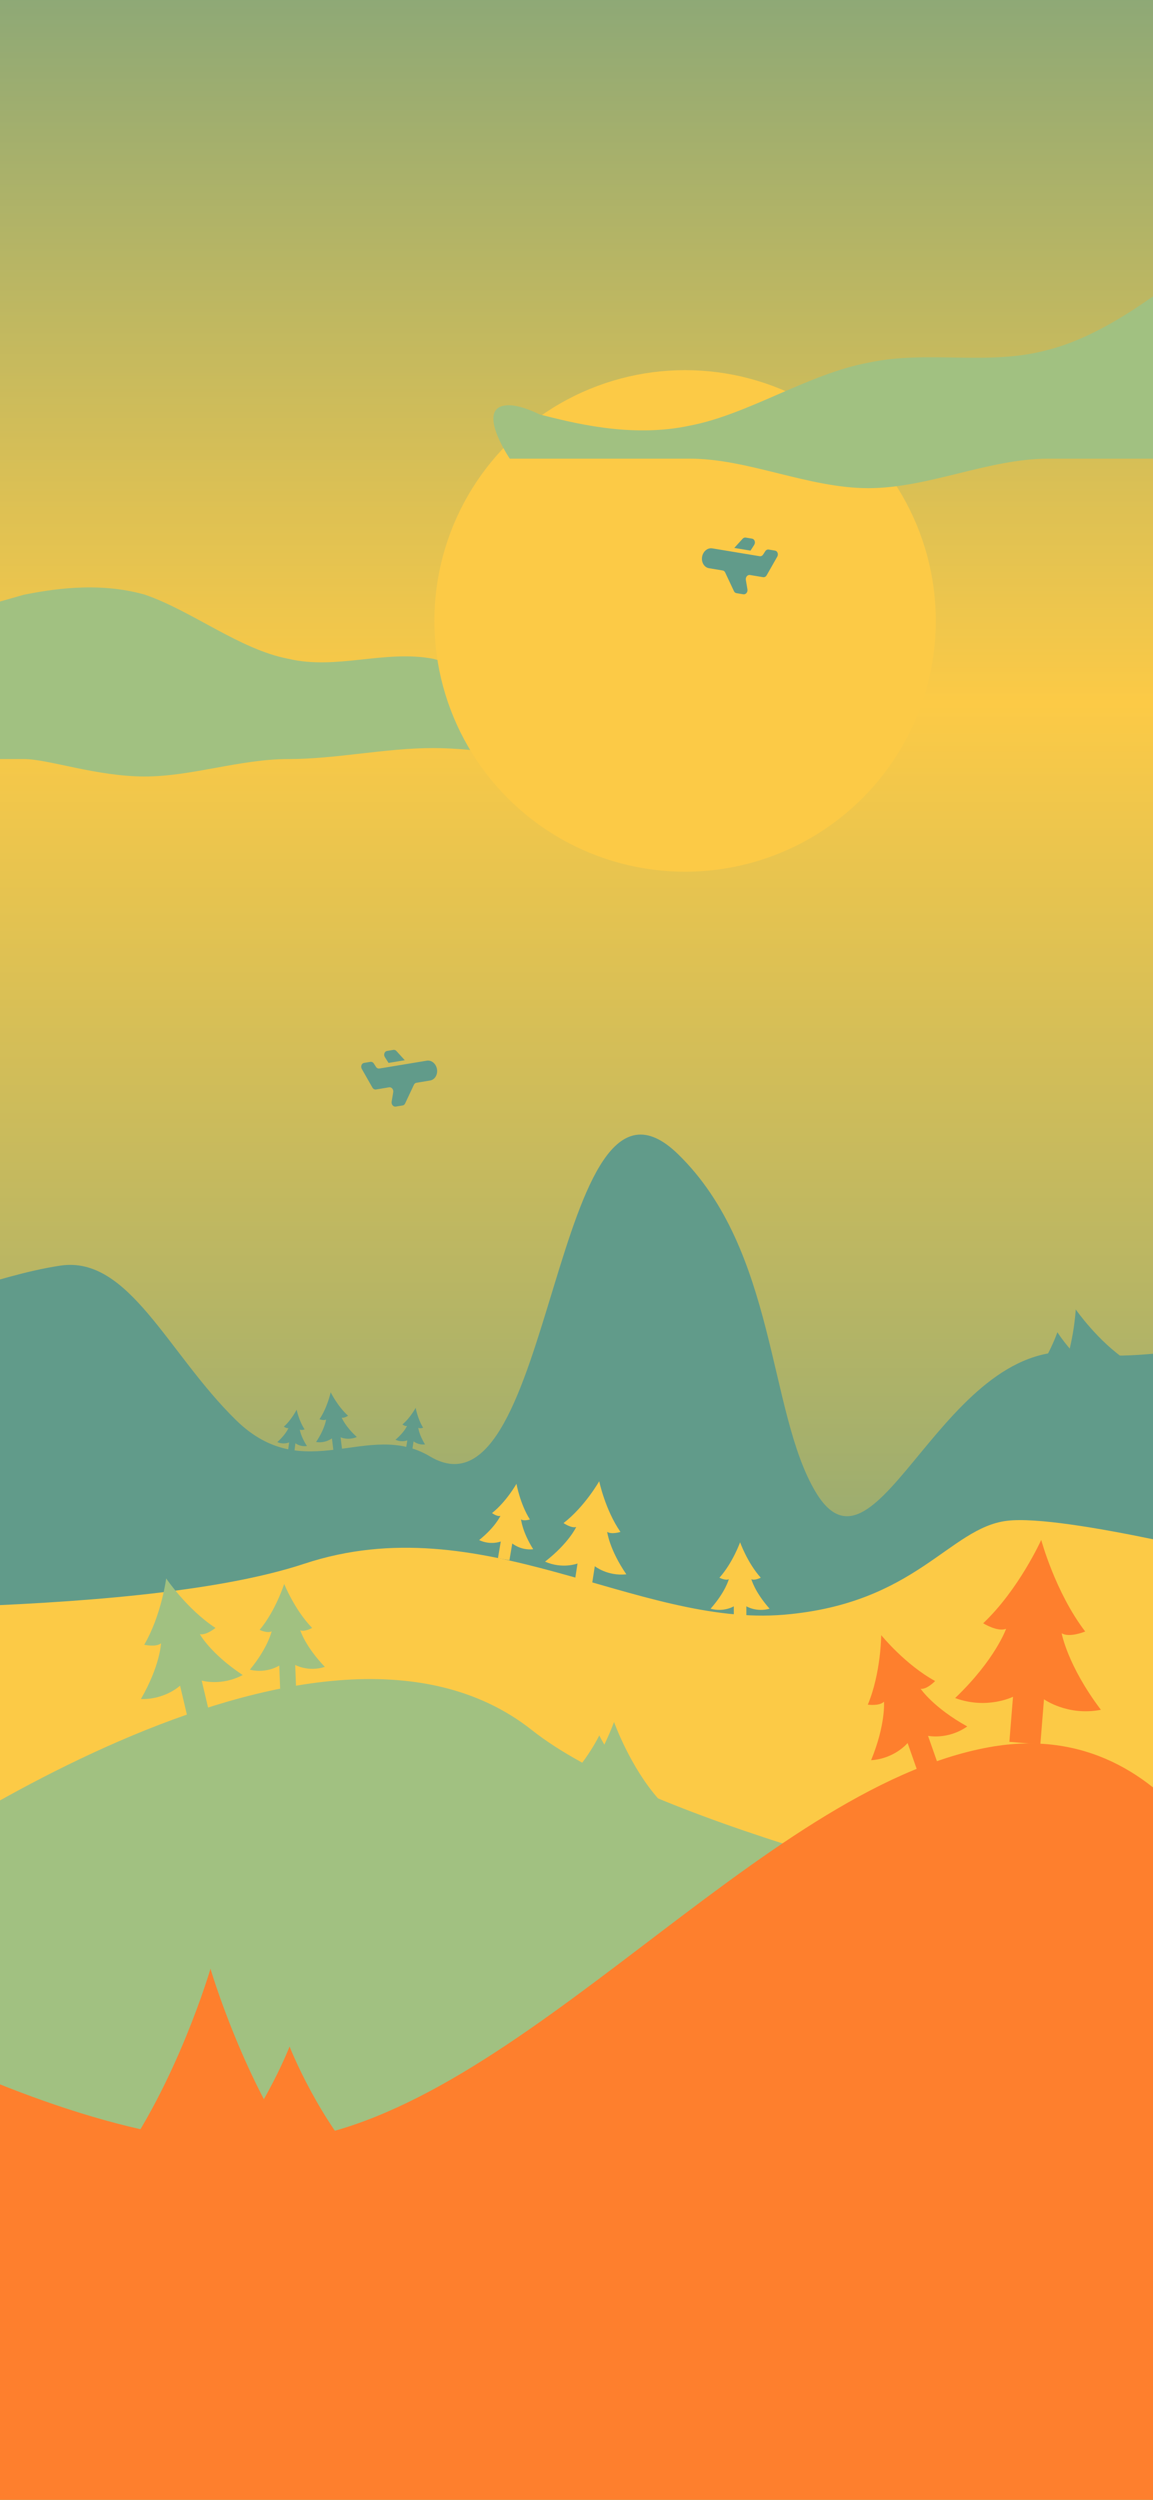 <svg width="430" height="932" viewBox="0 0 430 932" fill="none" xmlns="http://www.w3.org/2000/svg">
<g clip-path="url(#clip0_6_29)">
<rect width="430" height="932" fill="url(#paint0_linear_6_29)"/>
<path fill-rule="evenodd" clip-rule="evenodd" d="M-436 616.006L-423.205 594.865C-410.41 575.646 -384.82 533.364 -359.229 542.974C-333.639 550.661 -308.049 608.318 -282.459 594.865C-256.869 583.334 -231.278 500.692 -205.688 464.176C-182.23 425.738 -156.64 435.348 -131.05 454.567C-105.46 475.708 -79.868 488.565 -54.278 488.565C-28.688 488.565 -3.099 475.708 22.491 471.864C48.081 468.02 62.492 504.536 88.082 529.521C113.673 554.505 137.215 529.167 160.316 542.974C207.012 570.881 205.782 384.578 252.803 430.243C289.805 466.178 286.311 526.574 304.255 556.367C327.441 594.865 352.049 495.808 404.212 504.536C432.345 509.244 478.205 493.005 491 504.536L480.982 542.974L480.983 930H468.188C455.393 930 429.803 930 404.213 930C378.623 930 353.032 930 327.442 930C301.852 930 276.262 930 252.804 930C227.214 930 201.624 930 176.034 930C150.443 930 124.853 930 99.263 930C73.673 930 48.083 930 22.492 930C-3.098 930 -28.688 930 -54.278 930C-79.868 930 -105.459 930 -131.049 930C-156.639 930 -182.229 930 -207.82 930C-231.277 930 -256.867 930 -282.458 930C-308.048 930 -333.638 930 -359.228 930C-384.819 930 -410.409 930 -423.204 930H-435.999L-436 616.006Z" fill="#619B8A"/>
<path d="M113.5 583C47.5 604.833 -100.4 598 -108 602L-94 944C89.667 947.167 459.5 953.8 469.5 955C479.5 956.2 473.667 682 469.5 583C469.5 583 397 564.33 375.5 567C354 569.67 341.7 597.805 292.5 602C237.332 606.704 179.5 561.167 113.5 583Z" fill="#FCCA46"/>
<path d="M198.444 645.088C117.252 580.774 -44.568 698.695 -60.919 709.646C-77.27 720.598 -23.204 992 -23.204 992H625.204L645 762.92C645 762.92 279.635 709.402 198.444 645.088Z" fill="#A1C181"/>
<path d="M107.5 798C24.422 808.431 -107 721.396 -107 721.396V989H467V721.396C467 721.396 441.194 638.317 368.915 651.397C283.296 666.89 193.458 787.207 107.5 798Z" fill="#FE7F2D"/>
<path fill-rule="evenodd" clip-rule="evenodd" d="M0 224.266L9 221.705C18 219.998 36 216.583 54 221.705C71.5 227.681 89.5 242.194 107.5 245.608C125.5 249.877 143.5 242.194 161.5 245.608C179 249.877 197 264.389 206 272.073C206 272.073 213.056 274.942 215 278.902C216.91 282.792 215 283 215 283H206C197 283 179 278.902 161.5 278.902C143.5 278.902 125.5 283 107.5 283C89.5 283 71.5 289.5 54 289.5C36 289.5 18 283 9 283H0V224.266Z" fill="#A1C181"/>
<g filter="url(#filter0_d_6_29)">
<circle cx="255.5" cy="227.5" r="93.5" fill="#FCCA46"/>
</g>
<path fill-rule="evenodd" clip-rule="evenodd" d="M190.113 151.091C194.825 151.213 201.308 154.541 201.308 154.541C212.504 157.3 234.896 163.51 257.287 158.68C279.056 154.541 301.448 139.361 323.839 135.221C346.231 130.391 368.622 136.601 391.013 130.391C412.783 124.871 435.174 106.932 446.37 97.962C446.37 97.962 452.731 92.121 457.566 88.992C492.293 66.52 457.566 171 457.566 171H446.37C435.174 171 412.783 171 391.013 171C368.622 171 346.231 182 323.839 182C301.448 182 279.056 171 257.287 171C234.896 171 212.504 171 201.308 171H190.113C190.113 171 176.359 150.733 190.113 151.091Z" fill="#A1C181"/>
<path d="M124.778 813.672C129.727 815.952 138.8 811.647 138.8 811.647C118.999 791.376 108 763 108 763C108 763 97.001 791.376 77.2 811.647C77.2 811.647 86.272 815.953 91.223 813.672C91.223 813.672 86.272 831.155 64 854.213C83.797 859.278 98.647 850.917 98.647 850.917V876H105.802H110.198H117.353V850.917C117.353 850.917 132.203 859.278 152 854.213C129.727 831.155 124.778 813.672 124.778 813.672Z" fill="#FE7F2D"/>
<path d="M97.756 810.869C103.437 814.328 113.85 807.797 113.85 807.797C91.124 777.046 78.5 734 78.5 734C78.5 734 65.876 777.046 43.15 807.797C43.15 807.797 53.562 814.328 59.244 810.869C59.244 810.869 53.562 837.39 28 872.369C50.722 880.052 67.766 867.368 67.766 867.368V905.419H75.977H81.023H89.234V867.368C89.234 867.368 106.278 880.052 129 872.369C103.437 837.39 97.756 810.869 97.756 810.869Z" fill="#FE7F2D"/>
<path d="M395.942 608.928C398.876 610.703 404.712 608.268 404.712 608.268C393.576 593.693 388.316 574.123 388.316 574.123C388.316 574.123 379.989 592.599 366.665 605.203C366.665 605.203 372.036 608.541 375.217 607.258C375.217 607.258 371.215 618.732 356.213 633.082C368.167 637.463 377.791 632.596 377.791 632.596L376.436 649.412L380.855 649.768L383.57 649.987L387.989 650.343L389.344 633.527C389.344 633.527 398.065 639.871 410.566 637.461C398.055 620.895 395.942 608.928 395.942 608.928Z" fill="#FE7F2D"/>
<path d="M343.345 629.634C345.715 629.935 348.743 626.733 348.743 626.733C337.529 620.6 328.643 609.624 328.643 609.624C328.643 609.624 328.566 623.746 323.645 635.542C323.645 635.542 328.009 636.149 329.673 634.433C329.673 634.433 330.369 642.872 324.873 656.255C333.726 655.664 338.479 649.842 338.479 649.842L342.372 660.935L345.287 659.912L347.078 659.284L349.994 658.26L346.1 647.167C346.1 647.167 353.449 648.741 360.729 643.67C348.075 636.658 343.345 629.634 343.345 629.634Z" fill="#FE7F2D"/>
<path d="M74.523 609.266C76.897 609.775 80.359 606.94 80.359 606.94C69.695 599.956 61.979 588.478 61.979 588.478C61.979 588.478 60.207 602.195 53.789 613.209C53.789 613.209 58.153 614.197 60.05 612.681C60.05 612.681 59.745 620.946 52.554 633.449C61.623 633.683 67.153 628.46 67.153 628.46L69.78 639.596L72.866 638.868L74.763 638.42L77.849 637.692L75.221 626.556C75.221 626.556 82.503 628.757 90.511 624.494C78.489 616.524 74.523 609.266 74.523 609.266Z" fill="#A1C181"/>
<path d="M111.97 607.802C113.573 608.529 116.399 606.936 116.399 606.936C109.844 600.182 105.981 590.527 105.981 590.527C105.981 590.527 102.854 600.445 96.826 607.673C96.826 607.673 99.765 609.049 101.308 608.203C101.308 608.203 99.962 614.292 93.185 622.511C99.541 624.021 104.151 620.96 104.151 620.96L104.477 629.611L106.75 629.525L108.147 629.473L110.42 629.387L110.095 620.736C110.095 620.736 114.922 623.442 121.147 621.458C113.77 613.772 111.97 607.802 111.97 607.802Z" fill="#A1C181"/>
<path d="M232.079 668.076C234.611 669.024 239.25 667.234 239.25 667.234C229.124 658.803 223.5 647 223.5 647C223.5 647 217.875 658.803 207.75 667.234C207.75 667.234 212.389 669.025 214.921 668.076C214.921 668.076 212.389 675.348 201 684.938C211.124 687.045 218.717 683.567 218.717 683.567V694H222.376H224.624H228.283V683.567C228.283 683.567 235.876 687.045 246 684.938C234.611 675.348 232.079 668.076 232.079 668.076Z" fill="#A1C181"/>
<path d="M238.151 672.151C240.851 673.508 245.8 670.946 245.8 670.946C234.999 658.885 229 642 229 642C229 642 223 658.885 212.2 670.946C212.2 670.946 217.148 673.508 219.849 672.151C219.849 672.151 217.148 682.554 205 696.274C215.798 699.288 223.899 694.313 223.899 694.313V709.238H227.801H230.199H234.101V694.313C234.101 694.313 242.202 699.288 253 696.274C240.851 682.554 238.151 672.151 238.151 672.151Z" fill="#A1C181"/>
<path d="M405.381 516.592C408.008 517.231 412.399 514.897 412.399 514.897C401.336 507.74 394.338 496.697 394.338 496.697C394.338 496.697 390.168 509.088 381.126 518.672C381.126 518.672 385.947 519.894 388.346 518.649C388.346 518.649 386.704 526.171 376.547 537.058C386.85 537.936 393.972 533.573 393.972 533.573L395.223 543.931L398.855 543.492L401.086 543.223L404.719 542.785L403.468 532.427C403.468 532.427 411.424 534.969 421.222 531.665C408.766 523.508 405.381 516.592 405.381 516.592Z" fill="#619B8A"/>
<path d="M414.903 509.968C417.254 510.453 420.428 507.364 420.428 507.364C409.53 500.197 401.186 488.193 401.186 488.193C401.186 488.193 400.438 502.794 394.967 514.633C394.967 514.633 399.294 515.581 401.034 513.928C401.034 513.928 401.329 522.708 395.21 536.146C404.07 536.184 409.089 530.512 409.089 530.512L412.446 542.271L415.403 541.426L417.22 540.908L420.177 540.063L416.82 528.304C416.82 528.304 424.077 530.471 431.581 525.761C419.289 517.58 414.903 509.968 414.903 509.968Z" fill="#619B8A"/>
<path d="M226.448 571.114C228.027 572.189 231.391 571.149 231.391 571.149C225.689 562.897 223.469 552.242 223.469 552.242C223.469 552.242 218.109 561.715 210.166 567.84C210.166 567.84 213.054 569.854 214.886 569.311C214.886 569.311 212.213 575.245 203.264 582.226C209.805 585.086 215.384 582.919 215.384 582.919L213.997 591.814L216.462 592.199L217.977 592.435L220.442 592.819L221.829 583.924C221.829 583.924 226.484 587.687 233.586 586.954C227.186 577.58 226.448 571.114 226.448 571.114Z" fill="#FCCA46"/>
<path d="M280.207 588.762C281.446 589.381 283.716 588.212 283.716 588.212C278.761 582.706 276.009 575 276.009 575C276.009 575 273.257 582.706 268.303 588.212C268.303 588.212 270.573 589.381 271.811 588.762C271.811 588.762 270.573 593.51 265 599.772C269.953 601.147 273.669 598.876 273.669 598.876V605.688H275.459H276.559H278.349V598.876C278.349 598.876 282.065 601.147 287.018 599.772C281.446 593.51 280.207 588.762 280.207 588.762Z" fill="#FCCA46"/>
<path d="M194.321 566.459C195.359 567.218 197.62 566.499 197.62 566.499C193.936 560.687 192.61 553.2 192.61 553.2C192.61 553.2 188.893 559.833 183.5 564.108C183.5 564.108 185.398 565.531 186.629 565.156C186.629 565.156 184.758 569.314 178.681 574.186C183.005 576.215 186.762 574.711 186.762 574.711L185.705 580.952L187.345 581.229L188.353 581.4L189.993 581.678L191.049 575.437C191.049 575.437 194.101 578.094 198.853 577.602C194.719 571.001 194.321 566.459 194.321 566.459Z" fill="#FCCA46"/>
<path d="M111.803 532.964C112.384 533.367 113.605 532.912 113.605 532.912C111.488 529.735 110.629 525.565 110.629 525.565C110.629 525.565 108.72 529.371 105.854 531.892C105.854 531.892 106.916 532.647 107.581 532.409C107.581 532.409 106.635 534.784 103.406 537.656C105.803 538.695 107.826 537.766 107.826 537.766L107.362 541.292L108.262 541.41L108.816 541.483L109.716 541.601L110.18 538.076C110.18 538.076 111.894 539.497 114.478 539.113C112.102 535.503 111.803 532.964 111.803 532.964Z" fill="#619B8A"/>
<path d="M156 532.301C156.57 532.719 157.803 532.296 157.803 532.296C155.77 529.065 155.021 524.873 155.021 524.873C155.021 524.873 153.013 528.628 150.082 531.073C150.082 531.073 151.123 531.856 151.794 531.635C151.794 531.635 150.786 533.985 147.483 536.771C149.852 537.873 151.899 536.997 151.899 536.997L151.343 540.51L152.24 540.652L152.791 540.739L153.688 540.881L154.244 537.369C154.244 537.369 155.92 538.834 158.514 538.518C156.233 534.847 156 532.301 156 532.301Z" fill="#619B8A"/>
<path d="M127.422 528.508C128.331 528.843 129.797 527.82 129.797 527.82C125.897 524.326 123.325 519.081 123.325 519.081C123.325 519.081 122.095 524.792 119.152 529.123C119.152 529.123 120.822 529.763 121.623 529.218C121.623 529.218 121.181 532.697 117.877 537.619C121.418 538.178 123.787 536.25 123.787 536.25L124.379 541.092L125.616 540.94L126.375 540.847L127.612 540.696L127.019 535.854C127.019 535.854 129.783 537.154 133.084 535.757C128.691 531.778 127.422 528.508 127.422 528.508Z" fill="#619B8A"/>
<path fill-rule="evenodd" clip-rule="evenodd" d="M155.274 403.694L160.396 402.846C161.241 402.706 161.987 402.182 162.47 401.39C162.952 400.597 163.132 399.6 162.97 398.619C162.807 397.638 162.316 396.752 161.604 396.158C160.891 395.563 160.016 395.307 159.172 395.447L141.481 398.375C141.245 398.414 141 398.376 140.775 398.265C140.55 398.154 140.353 397.974 140.207 397.746L139.417 396.517C139.27 396.289 139.074 396.109 138.848 395.998C138.623 395.887 138.379 395.848 138.142 395.887L135.765 396.281C135.554 396.315 135.357 396.41 135.19 396.557C135.023 396.704 134.893 396.898 134.811 397.122C134.728 397.345 134.697 397.592 134.718 397.839C134.74 398.086 134.814 398.326 134.935 398.538L138.89 405.485C139.033 405.735 139.234 405.935 139.469 406.06C139.703 406.185 139.962 406.229 140.211 406.188L145.134 405.373C145.342 405.338 145.557 405.364 145.759 405.447C145.962 405.53 146.146 405.668 146.296 405.849C146.446 406.029 146.557 406.248 146.619 406.484C146.681 406.721 146.692 406.969 146.652 407.206L146.058 410.739C146.018 410.976 146.029 411.223 146.092 411.46C146.154 411.696 146.264 411.914 146.414 412.095C146.564 412.275 146.748 412.413 146.95 412.496C147.152 412.579 147.367 412.605 147.575 412.571L150.177 412.14C150.368 412.108 150.548 412.027 150.705 411.903C150.861 411.778 150.989 411.613 151.08 411.42L154.372 404.414C154.462 404.221 154.59 404.056 154.747 403.932C154.903 403.807 155.083 403.726 155.274 403.694ZM144.909 396.288L150.962 395.285L147.84 391.849C147.691 391.685 147.512 391.561 147.318 391.488C147.125 391.414 146.921 391.393 146.723 391.426L144.324 391.823C144.107 391.859 143.904 391.959 143.735 392.113C143.566 392.268 143.436 392.471 143.357 392.704C143.279 392.938 143.254 393.193 143.286 393.447C143.318 393.7 143.405 393.943 143.54 394.153L144.909 396.288Z" fill="#619B8A"/>
<path fill-rule="evenodd" clip-rule="evenodd" d="M269.533 212.694L264.411 211.846C263.566 211.706 262.82 211.182 262.337 210.39C261.855 209.597 261.675 208.6 261.837 207.619C262 206.638 262.491 205.752 263.203 205.158C263.916 204.563 264.791 204.307 265.636 204.447L283.326 207.375C283.562 207.414 283.807 207.376 284.032 207.265C284.257 207.154 284.454 206.974 284.6 206.746L285.39 205.517C285.537 205.289 285.734 205.109 285.959 204.998C286.184 204.887 286.428 204.848 286.665 204.887L289.042 205.281C289.253 205.316 289.45 205.411 289.617 205.557C289.784 205.704 289.914 205.898 289.996 206.122C290.079 206.346 290.111 206.592 290.089 206.839C290.067 207.086 289.993 207.326 289.873 207.538L285.917 214.485C285.774 214.735 285.573 214.935 285.338 215.06C285.104 215.185 284.845 215.229 284.596 215.188L279.673 214.373C279.465 214.338 279.25 214.364 279.048 214.447C278.845 214.53 278.661 214.668 278.511 214.849C278.361 215.029 278.25 215.248 278.188 215.484C278.126 215.721 278.115 215.969 278.155 216.206L278.75 219.739C278.789 219.976 278.778 220.223 278.716 220.46C278.653 220.696 278.543 220.914 278.393 221.095C278.244 221.275 278.06 221.413 277.857 221.496C277.655 221.579 277.441 221.605 277.233 221.571L274.63 221.14C274.439 221.109 274.259 221.027 274.103 220.903C273.946 220.778 273.818 220.613 273.727 220.42L270.436 213.414C270.345 213.221 270.217 213.056 270.061 212.932C269.904 212.807 269.724 212.726 269.533 212.694ZM279.898 205.288L273.845 204.285L276.967 200.849C277.116 200.685 277.295 200.561 277.489 200.488C277.683 200.414 277.887 200.393 278.084 200.426L280.483 200.823C280.7 200.859 280.903 200.959 281.072 201.113C281.241 201.268 281.371 201.471 281.45 201.704C281.529 201.938 281.553 202.193 281.521 202.447C281.489 202.7 281.402 202.944 281.267 203.153L279.898 205.288Z" fill="#619B8A"/>
</g>
<defs>
<filter id="filter0_d_6_29" x="158" y="134" width="195" height="195" filterUnits="userSpaceOnUse" color-interpolation-filters="sRGB">
<feFlood flood-opacity="0" result="BackgroundImageFix"/>
<feColorMatrix in="SourceAlpha" type="matrix" values="0 0 0 0 0 0 0 0 0 0 0 0 0 0 0 0 0 0 127 0" result="hardAlpha"/>
<feOffset dy="4"/>
<feGaussianBlur stdDeviation="2"/>
<feComposite in2="hardAlpha" operator="out"/>
<feColorMatrix type="matrix" values="0 0 0 0 0 0 0 0 0 0 0 0 0 0 0 0 0 0 0.25 0"/>
<feBlend mode="normal" in2="BackgroundImageFix" result="effect1_dropShadow_6_29"/>
<feBlend mode="normal" in="SourceGraphic" in2="effect1_dropShadow_6_29" result="shape"/>
</filter>
<linearGradient id="paint0_linear_6_29" x1="215" y1="-125.5" x2="215" y2="772" gradientUnits="userSpaceOnUse">
<stop offset="0.019" stop-color="#619B8A"/>
<stop offset="0.432" stop-color="#FCCA46"/>
<stop offset="0.984" stop-color="#619B8A"/>
</linearGradient>
<clipPath id="clip0_6_29">
<rect width="430" height="932" fill="white"/>
</clipPath>
</defs>
</svg>
